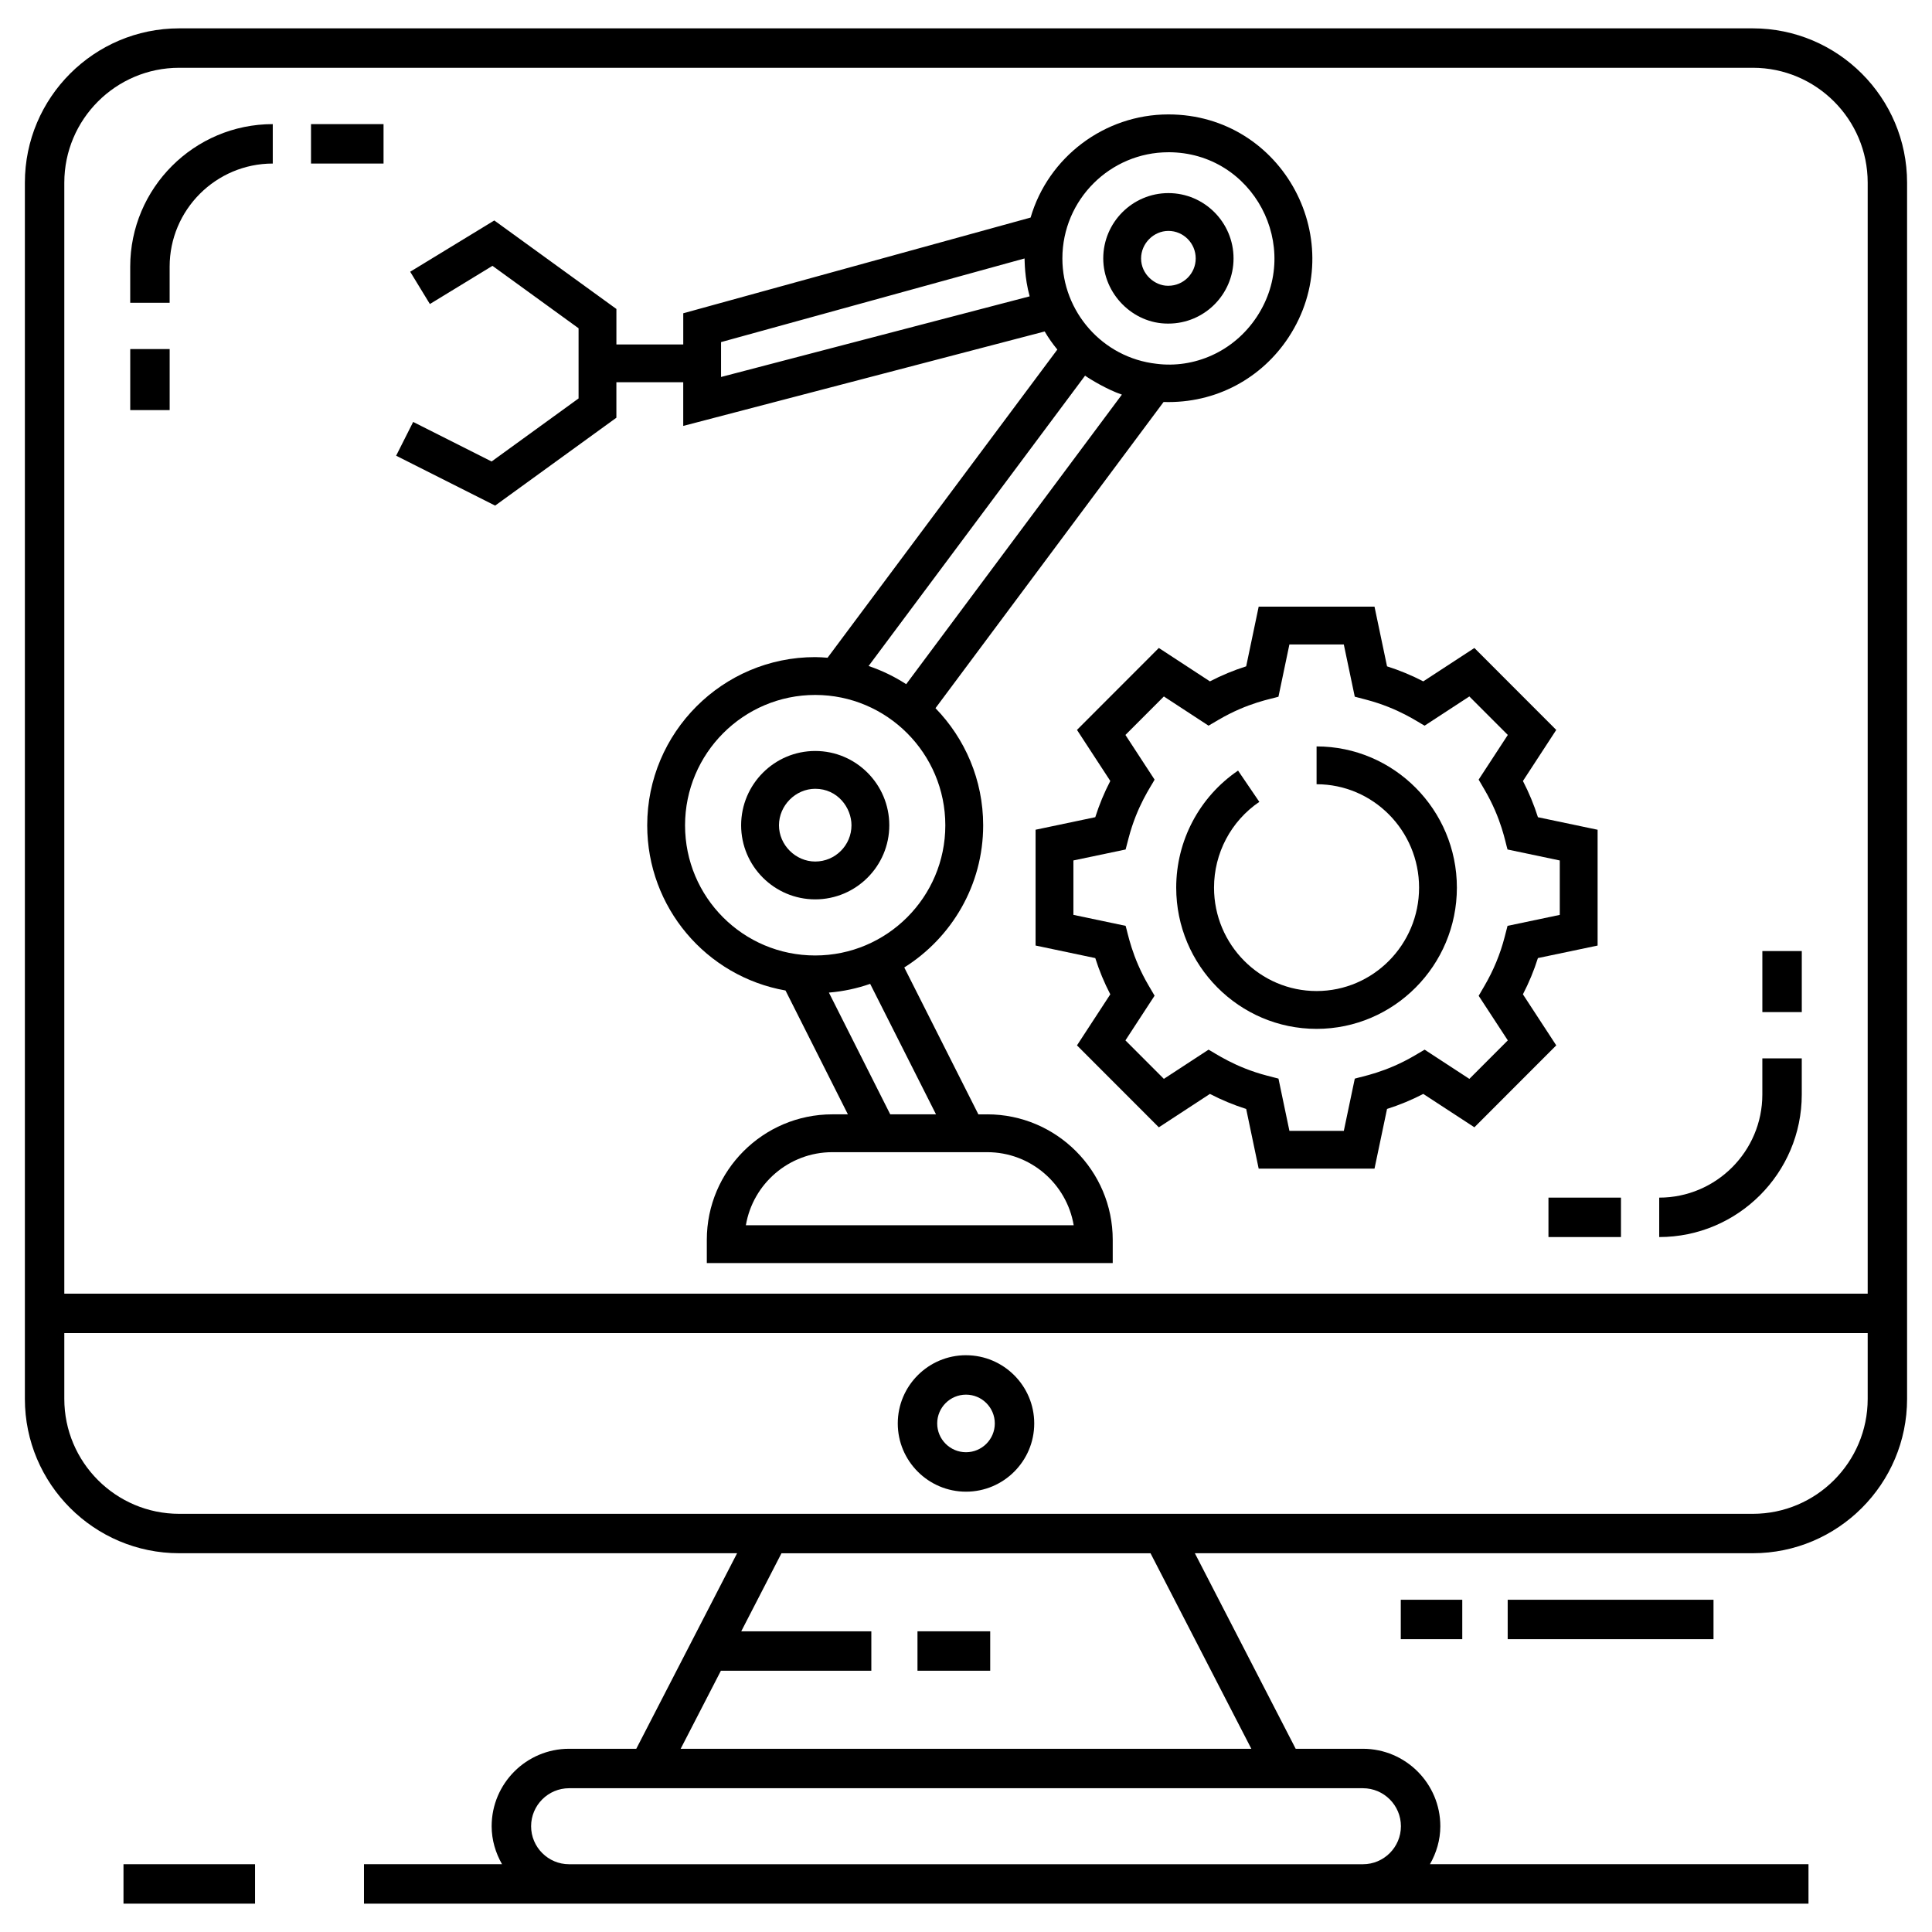<?xml version="1.0" encoding="UTF-8" standalone="no"?>
<svg
   version="1.1"
   x="0px"
   y="0px"
   viewBox="0 0 98 98"
   enable-background="new 0 0 98 98"
   xml:space="preserve"
   id="svg19"
   sodipodi:docname="modelado.svg"
   width="98"
   height="98"
   inkscape:version="1.4 (86a8ad7, 2024-10-11)"
   xmlns:inkscape="http://www.inkscape.org/namespaces/inkscape"
   xmlns:sodipodi="http://sodipodi.sourceforge.net/DTD/sodipodi-0.dtd"
   xmlns="http://www.w3.org/2000/svg"
   xmlns:svg="http://www.w3.org/2000/svg"><defs
     id="defs19" /><sodipodi:namedview
     id="namedview19"
     pagecolor="#ffffff"
     bordercolor="#999999"
     borderopacity="1"
     inkscape:showpageshadow="2"
     inkscape:pageopacity="0"
     inkscape:pagecheckerboard="0"
     inkscape:deskcolor="#d1d1d1"
     inkscape:zoom="6.6530612"
     inkscape:cx="49"
     inkscape:cy="37.65184"
     inkscape:window-width="1920"
     inkscape:window-height="1017"
     inkscape:window-x="-8"
     inkscape:window-y="-8"
     inkscape:window-maximized="1"
     inkscape:current-layer="g18" /><g
     id="g18"><path
       d="M 88.91,1.438 H 9.09 c -4.316,0 -7.828,3.512 -7.828,7.828 v 61.693 c 0,4.316 3.512,7.828 7.828,7.828 h 28.299 l -5.114,9.919 h -3.409 c -2.166,0 -3.927,1.762 -3.927,3.928 0,0.704 0.201,1.356 0.527,1.928 h -7.003 v 2 h 10.403 40.266 22.603 v -2 h -19.202 c 0.326,-0.572 0.527,-1.224 0.527,-1.928 0,-2.166 -1.762,-3.928 -3.928,-3.928 h -3.409 l -5.114,-9.919 h 28.299 c 4.316,0 7.828,-3.512 7.828,-7.828 V 9.266 c 0,-4.316 -3.512,-7.828 -7.828,-7.828 z m -79.819,2 h 79.819 c 3.214,0 5.828,2.614 5.828,5.828 V 65.62 H 3.262 V 9.266 c 0,-3.214 2.614,-5.828 5.828,-5.828 z m 60.042,87.269 c 1.063,0 1.928,0.865 1.928,1.928 0,1.063 -0.865,1.928 -1.928,1.928 H 28.867 c -1.062,0 -1.927,-0.865 -1.927,-1.928 0,-1.063 0.865,-1.928 1.927,-1.928 14.717,0 25.549,0 40.266,0 z m -5.659,-2 H 34.526 l 2.041,-3.959 h 7.631 v -2 h -6.599 l 2.041,-3.959 H 58.36 Z M 88.91,76.788 H 59.579 38.421 9.09 c -3.214,0 -5.828,-2.614 -5.828,-5.828 v -3.34 h 91.476 v 3.34 c 0,3.214 -2.614,5.828 -5.828,5.828 z"
       id="path1" /><path
       d="m 49,68.743 c -1.908,0 -3.461,1.553 -3.461,3.461 0,1.908 1.553,3.461 3.461,3.461 1.908,0 3.461,-1.552 3.461,-3.46 0,-1.908 -1.553,-3.461 -3.461,-3.461 z m 0,4.921 c -0.806,0 -1.461,-0.655 -1.461,-1.46 0,-0.806 0.655,-1.461 1.461,-1.461 0.806,0 1.461,0.655 1.461,1.461 0,0.805 -0.655,1.46 -1.461,1.46 z"
       id="path2" /><rect
       x="6.264"
       y="94.562"
       width="6.673"
       height="2"
       id="rect2" /><rect
       x="76.477"
       y="81.147"
       width="10.44"
       height="2"
       id="rect3" /><rect
       x="71.054"
       y="81.147"
       width="3.119"
       height="2"
       id="rect4" /><rect
       x="78.545"
       y="60.749"
       width="3.678"
       height="2"
       id="rect14" /><path
       d="m 91.394,55.518 v -1.833 h -2 v 1.833 c 0,2.884 -2.347,5.231 -5.231,5.231 v 2 c 3.987,0 7.231,-3.244 7.231,-7.231 z"
       id="path14" /><rect
       x="89.395"
       y="48.242"
       width="2"
       height="3.096"
       id="rect15" /><rect
       x="15.776"
       y="6.296"
       width="3.679"
       height="2"
       id="rect16" /><path
       d="m 8.605,13.527 c 0,-2.884 2.347,-5.231 5.231,-5.231 v -2 c -3.987,0 -7.231,3.244 -7.231,7.231 v 1.832 h 2 z"
       id="path16" /><rect
       x="6.606"
       y="17.706"
       width="2"
       height="3.096"
       id="rect17" /><rect
       x="46.539"
       y="82.747"
       width="3.689"
       height="2"
       id="rect18" /><path
       d="m 59.231,16.414 h 0.036 c 1.822,0 3.304,-1.482 3.304,-3.305 0,-1.827 -1.482,-3.314 -3.304,-3.314 -1.822,0 -3.305,1.487 -3.305,3.314 0,1.791 1.497,3.305 3.269,3.305 z m 0.036,-4.701 c 0.764,0 1.385,0.626 1.385,1.396 0,0.764 -0.622,1.386 -1.385,1.386 h -0.036 c -0.639,0 -1.35,-0.57 -1.35,-1.386 10e-5,-0.757 0.635,-1.396 1.386,-1.396 z"
       id="path3" /><path
       d="m 45.109,41.862 c 0,-2.079 -1.685,-3.769 -3.757,-3.769 -2.072,0 -3.758,1.691 -3.758,3.769 0,2.072 1.686,3.758 3.758,3.758 2.071,0 3.757,-1.686 3.757,-3.758 z m -5.596,0 c 0,-1.003 0.843,-1.851 1.84,-1.851 1.135,0 1.838,0.961 1.838,1.851 0,1.014 -0.825,1.839 -1.838,1.839 -0.997,0 -1.84,-0.842 -1.84,-1.839 z"
       id="path4" /><path
       d="m 50.078,56.526 h -0.45 l -3.759,-7.451 c 2.399,-1.509 4.002,-4.172 4.002,-7.21 0,-2.31 -0.925,-4.405 -2.419,-5.943 l 11.57,-15.531 c 2.686,0.084 4.99,-1.232 6.332,-3.267 3.186,-4.832 -0.258,-11.32 -6.087,-11.32 -3.247,0 -6.097,2.171 -6.99,5.232 l -17.619,4.855 v 1.581 h -3.391 v -1.799 l -6.194,-4.49 -4.266,2.601 0.999,1.638 3.175,-1.937 4.367,3.167 v 3.559 l -4.411,3.198 -3.979,-2.006 -0.864,1.713 5.022,2.531 6.15,-4.458 v -1.799 h 3.391 v 2.215 l 18.334,-4.791 c 0.19,0.324 0.405,0.63 0.642,0.918 l -11.655,15.632 c -0.208,-0.015 -0.416,-0.032 -0.629,-0.032 -4.698,0 -8.519,3.827 -8.519,8.532 0,4.16 2.987,7.667 7.015,8.379 l 3.164,6.282 h -0.79 c -3.51,0 -6.366,2.856 -6.366,6.366 v 1.177 h 20.59 v -1.177 c 0,-3.51 -2.856,-6.366 -6.366,-6.366 z m 9.188,-48.804 c 4.309,0 6.827,4.797 4.486,8.346 -1.187,1.8 -3.209,2.627 -5.088,2.385 -2.748,-0.307 -4.775,-2.655 -4.775,-5.343 0,-2.989 2.435,-5.387 5.377,-5.387 z m -22.691,11.4 v -1.769 l 15.395,-4.243 c 0.009,0.114 -0.006,0.963 0.259,1.922 z m 18.465,-0.067 c 0.232,0.167 1.114,0.706 1.867,0.962 l -10.941,14.688 c -0.59,-0.383 -1.229,-0.693 -1.907,-0.922 z m -20.291,22.81 c 0,-3.647 2.961,-6.614 6.601,-6.614 3.64,0 6.601,2.967 6.601,6.614 0,3.64 -2.961,6.601 -6.601,6.601 -3.654,10e-5 -6.601,-2.954 -6.601,-6.601 z m 7.297,8.484 c 0.728,-0.059 1.428,-0.212 2.093,-0.443 l 3.34,6.619 h -2.322 z m -4.212,11.802 c 0.354,-2.101 2.186,-3.707 4.386,-3.707 h 7.857 c 2.2,0 4.032,1.606 4.386,3.707 z"
       id="path5" /><path
       d="m 81.038,47.963 v -5.874 l -3.027,-0.636 c -0.2,-0.63 -0.454,-1.245 -0.761,-1.837 l 1.69,-2.591 -4.152,-4.156 -2.593,1.693 c -0.587,-0.305 -1.202,-0.56 -1.838,-0.762 l -0.636,-3.028 h -5.875 l -0.634,3.027 c -0.631,0.2 -1.247,0.455 -1.84,0.763 l -2.591,-1.694 -4.152,4.156 1.69,2.59 c -0.306,0.589 -0.561,1.204 -0.762,1.838 l -3.028,0.636 v 5.874 l 3.028,0.637 c 0.201,0.635 0.456,1.25 0.762,1.838 l -1.69,2.59 4.152,4.156 2.591,-1.694 c 0.593,0.308 1.209,0.563 1.84,0.763 l 0.634,3.027 h 5.875 l 0.636,-3.028 c 0.636,-0.202 1.25,-0.457 1.838,-0.762 l 2.593,1.693 4.152,-4.156 -1.691,-2.589 c 0.308,-0.594 0.562,-1.209 0.761,-1.839 z m -4.555,4.81 -1.95,1.953 -2.269,-1.482 -0.512,0.301 c -1.464,0.86 -2.684,1.059 -3.031,1.169 l -0.556,2.648 h -2.76 l -0.555,-2.65 -0.576,-0.149 c -1.637,-0.424 -2.657,-1.156 -2.971,-1.319 l -2.266,1.481 -1.95,-1.952 1.479,-2.267 -0.301,-0.512 c -0.862,-1.467 -1.058,-2.681 -1.169,-3.031 l -2.648,-0.557 v -2.76 l 2.648,-0.556 0.15,-0.574 c 0.433,-1.657 1.149,-2.64 1.32,-2.969 l -1.479,-2.267 1.95,-1.952 2.266,1.481 0.512,-0.3 c 1.487,-0.871 2.678,-1.056 3.034,-1.168 l 0.555,-2.65 h 2.76 l 0.556,2.648 0.573,0.15 c 1.666,0.438 2.641,1.149 2.97,1.32 l 2.269,-1.482 1.951,1.953 -1.479,2.266 0.299,0.512 c 0.869,1.487 1.054,2.677 1.166,3.032 l 2.65,0.557 v 2.76 l -2.65,0.557 -0.149,0.576 c -0.221,0.853 -0.563,1.681 -1.017,2.46 l -0.298,0.512 z"
       id="path6" /><path
       d="m 66.783,37.862 v 1.918 c 2.867,0 5.199,2.353 5.199,5.245 0,2.893 -2.332,5.245 -5.199,5.245 -2.868,0 -5.202,-2.353 -5.202,-5.245 0,-1.746 0.859,-3.372 2.298,-4.351 l -1.079,-1.586 c -1.964,1.337 -3.137,3.557 -3.137,5.937 0,3.95 3.194,7.164 7.12,7.164 3.924,0 7.117,-3.214 7.117,-7.164 0,-3.95 -3.193,-7.163 -7.117,-7.163 z"
       id="path7" /></g></svg>
